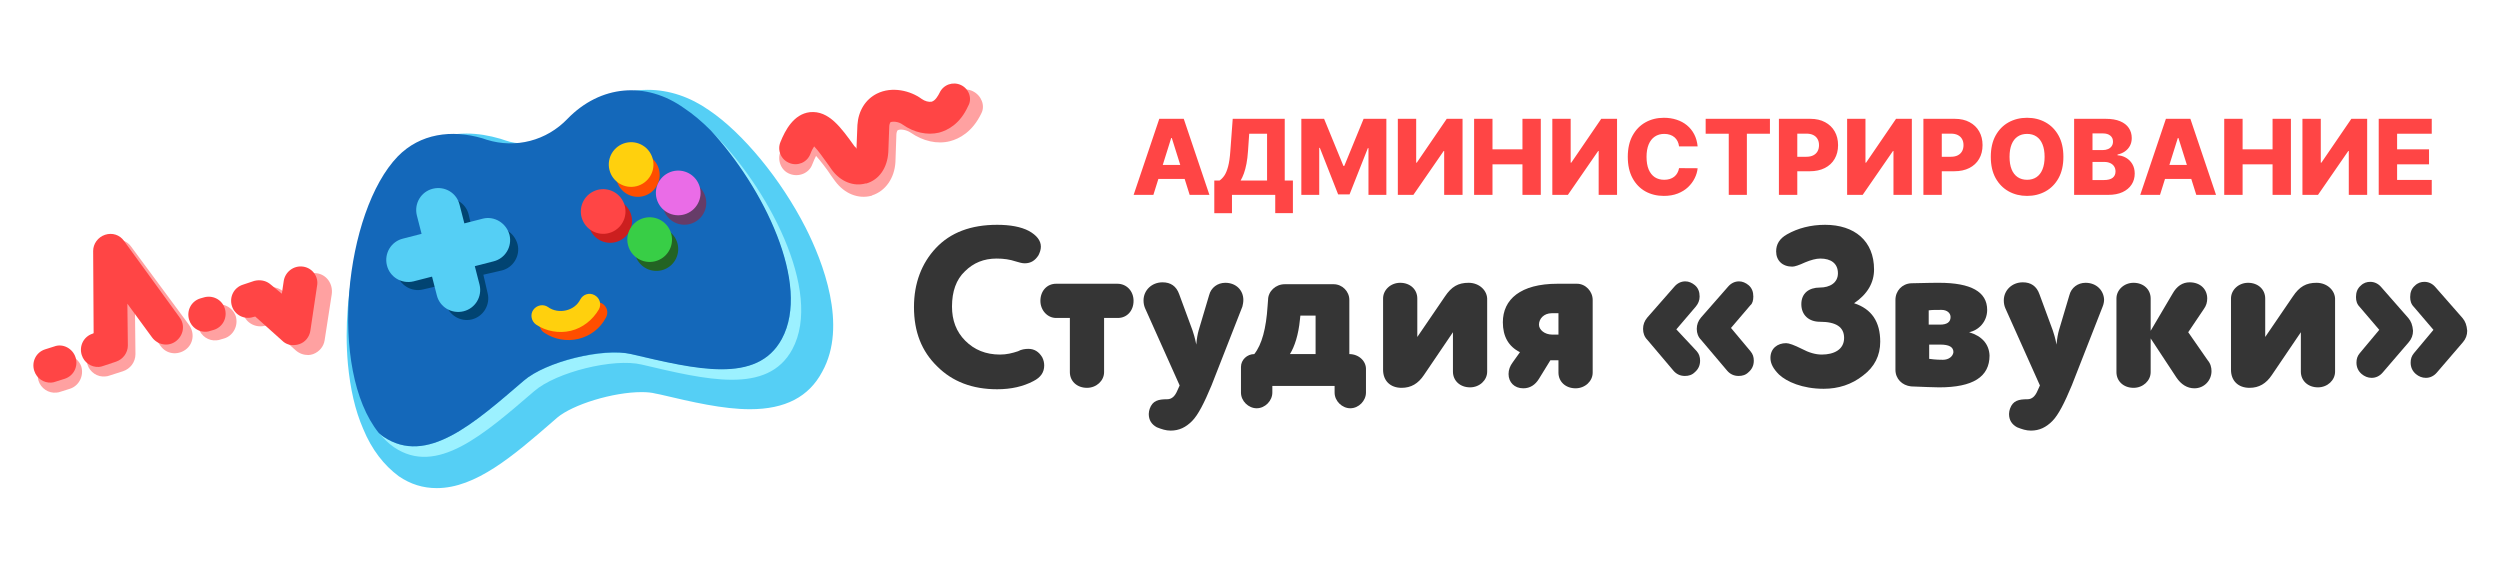 <svg viewBox="0 0 526 122" fill="none" xmlns="http://www.w3.org/2000/svg">
<path d="M204.7 19.2C202.9 18.3 200.7 19.1 199.9 20.9C199.6 21.6 198.9 22.7 198.1 22.9C197.5 23.1 196.6 22.8 195.8 22.2C193.3 20.4 189.2 19.4 185.8 21C183.2 22.3 181.6 24.8 181.4 28.1L181.2 33.5C181.1 33.3 180.9 33.1 180.8 32.9C177.8 28.7 175 24.7 170.8 25.2C167.1 25.6 165.3 29.2 164.2 31.9C163.5 33.7 164.3 35.9 166.2 36.6C168 37.3 170.2 36.5 170.9 34.6C171.2 33.8 171.5 33.2 171.7 32.8C172.6 33.8 174 35.6 174.9 37C175.2 37.4 175.4 37.7 175.7 38.1C177.7 40.8 180.6 41.9 183.3 41.2C183.4 41.2 183.4 41.2 183.5 41.1C186.3 40.2 188.2 37.5 188.4 34.1L188.6 28.3C188.6 28.1 188.7 27.5 188.9 27.4C189.4 27.1 190.7 27.3 191.6 27.9C194.2 29.7 197.2 30.4 199.9 29.7C201.8 29.2 204.6 27.8 206.5 23.8C207.3 22.2 206.5 20.1 204.7 19.2Z" fill="#FFA1A1"/>
<path d="M27.6 51.9C26.7 50.6 25 50.1 23.4 50.6C21.9 51.1 20.8 52.5 20.9 54.1L21.1 72H20.8C18.9 72.6 17.8 74.7 18.4 76.7C18.9 78.3 20.5 79.4 22.2 79.2C22.5 79.2 22.8 79.1 23.1 79L25.9 78.1C27.4 77.6 28.5 76.2 28.5 74.5L28.4 65.4L33.8 72.8C35 74.5 37.3 74.8 39 73.6C40.7 72.4 41 70.1 39.8 68.4L27.6 51.9Z" fill="#FFA1A1"/>
<path d="M66.7 57.5C64.7 57.2 62.8 58.6 62.5 60.6L62 63.5L59.7 61.4C58.7 60.5 57.3 60.2 56.1 60.6L53.6 61.4C51.7 62 50.6 64.1 51.2 66.1C51.8 68 53.9 69.1 55.9 68.5L56.3 68.4L62.2 73.7C63 74.4 63.9 74.7 64.9 74.7C65.2 74.7 65.6 74.6 65.9 74.5C67.2 74 68.1 72.9 68.3 71.6L69.8 61.9C70.1 59.7 68.7 57.8 66.7 57.5Z" fill="#FFA1A1"/>
<path d="M12.4 74.8L10.5 75.4C8.6 76 7.5 78.1 8.1 80.1C8.6 81.7 10.2 82.8 11.9 82.6C12.2 82.6 12.5 82.5 12.8 82.4L14.7 81.8C16.6 81.2 17.7 79.1 17.1 77.1C16.4 75.2 14.4 74.2 12.4 74.8Z" fill="#FFA1A1"/>
<path d="M44.9 64.2L44.2 64.4C42.3 65 41.2 67.1 41.8 69.1C42.3 70.7 43.9 71.8 45.6 71.6C45.9 71.6 46.2 71.5 46.5 71.4L47.2 71.2C49.1 70.6 50.2 68.5 49.6 66.5C48.9 64.6 46.9 63.6 44.9 64.2Z" fill="#FFA1A1"/>
<path d="M169.5 47.9C164.3 37.7 156.3 28 149.2 23.2C145.2 20.4 140.8 18.9 136.3 18.9C130.6 18.9 125.1 21.3 120.8 25.8C118 28.7 114.4 30.2 110.5 30.2C109 30.2 107.6 30 106.2 29.5L105.3 29.2C102.9 28.5 100.5 28.1 98.2 28.1C92.8 28.1 88.1 30 84.6 33.7C79.3 39 76.6 47 75.1 52.7C73.2 60.4 72.5 68.9 73.2 76.6C73.7 81.8 74.7 86.3 76.4 90.2C78.2 94.6 80.8 97.9 83.9 100.2C86.4 101.9 89 102.7 91.9 102.7C100.1 102.7 108 95.9 116.4 88.6L117.2 87.9C120.5 85.1 129 82.5 135 82.5C136.2 82.5 137.1 82.6 137.9 82.8L138.9 83C145.7 84.6 152.1 86.1 157.8 86.1C165.2 86.1 170.2 83.5 173 78.2C178.4 68.5 173.1 55 169.5 47.9Z" fill="#55CFF5"/>
<path d="M166.7 73.5C161.5 83.1 148.6 79.9 135 76.7C129.1 75.3 117 78.3 112.4 82.3C101.8 91.4 91.9 100.2 82.9 94.1C81.7 93.3 80.7 92.2 79.7 91.1C80 91.4 80.4 91.6 80.7 91.9C89.8 98 99.7 89.1 110.2 80.1C114.8 76.1 126.9 73.2 132.8 74.5C146.4 77.6 159.3 80.9 164.5 71.3C170.7 59.9 160.5 39.4 149.5 27.5C161.3 38.9 173.3 61.3 166.7 73.5Z" fill="#9CF1FF"/>
<path d="M164.5 71.3C159.3 80.9 146.4 77.7 132.8 74.5C126.9 73.1 114.8 76.1 110.2 80.1C99.7 89.1 89.8 98 80.7 91.9C80.4 91.7 80 91.4 79.7 91.1C69 77.8 72.5 44.5 83.7 32.9C88.4 28.1 95 27.2 101.5 29.1L102.4 29.4C108.5 31.3 115 29.6 119.4 25C126.3 17.9 135.9 17 144 22.8C145.8 24 147.6 25.5 149.5 27.4C160.6 39.4 170.7 59.8 164.5 71.3Z" fill="#1468BA"/>
<path d="M123.6 64.8C123 66 121.9 66.8 120.6 67.1C119.3 67.4 118 67.2 116.9 66.4C115.9 65.7 114.5 66 113.9 67C113.2 68 113.5 69.4 114.5 70C116.6 71.4 119.2 71.9 121.7 71.3C124.2 70.7 126.3 69.1 127.5 66.8C128.1 65.7 127.7 64.4 126.6 63.8C125.5 63.3 124.2 63.7 123.6 64.8Z" fill="#FF4E00"/>
<path d="M103.3 48L99.5 49L98.6 45.1C98 42.7 95.5 41.2 93.1 41.8C90.7 42.4 89.2 44.9 89.8 47.3L90.7 51.2L86.8 52.1C84.4 52.7 82.9 55.2 83.5 57.6C84.1 60 86.6 61.5 89 60.9L92.9 60L93.8 63.9C94.4 66.3 96.9 67.8 99.3 67.2C101.7 66.6 103.2 64.1 102.6 61.7L101.7 57.8L105.6 56.9C108 56.3 109.5 53.8 108.9 51.4C108.2 48.9 105.8 47.4 103.3 48Z" fill="#014472"/>
<path d="M135.296 41.281C137.763 40.674 139.271 38.182 138.664 35.715C138.057 33.248 135.565 31.741 133.098 32.348C130.631 32.955 129.123 35.447 129.731 37.914C130.338 40.381 132.83 41.889 135.296 41.281Z" fill="#FF4E00"/>
<path d="M139.195 56.867C141.662 56.26 143.17 53.767 142.563 51.301C141.955 48.834 139.463 47.326 136.997 47.934C134.53 48.541 133.022 51.033 133.629 53.499C134.236 55.966 136.728 57.474 139.195 56.867Z" fill="#236323"/>
<path d="M146.095 46.777C148.357 45.619 149.251 42.847 148.094 40.586C146.936 38.325 144.164 37.43 141.903 38.588C139.642 39.745 138.747 42.517 139.905 44.778C141.063 47.04 143.834 47.934 146.095 46.777Z" fill="#663C68"/>
<path d="M130.478 50.583C132.74 49.425 133.634 46.654 132.477 44.392C131.319 42.131 128.547 41.236 126.286 42.394C124.025 43.552 123.13 46.324 124.288 48.585C125.445 50.846 128.217 51.741 130.478 50.583Z" fill="#CC1F1F"/>
<path d="M122.1 63C121.5 64.2 120.4 65 119.1 65.3C117.8 65.6 116.4 65.4 115.3 64.6C114.3 63.9 112.9 64.2 112.2 65.2C111.5 66.2 111.8 67.6 112.8 68.3C114.9 69.7 117.6 70.2 120.1 69.6C122.6 69 124.7 67.3 126 65.1C126.6 64 126.2 62.7 125.1 62.1C124 61.5 122.7 61.9 122.1 63Z" fill="#FFD00D"/>
<path d="M101.6 46L97.7 47L96.7 43.1C96.1 40.6 93.6 39.1 91.1 39.7C88.6 40.3 87.1 42.8 87.7 45.3L88.7 49.2L84.8 50.2C82.3 50.8 80.8 53.3 81.4 55.8C82 58.3 84.5 59.8 87 59.2L90.9 58.2L91.9 62.1C92.5 64.6 95 66.1 97.5 65.5C100 64.9 101.5 62.4 100.9 59.9L99.9 56L103.8 55C106.3 54.4 107.8 51.9 107.2 49.4C106.5 46.9 104 45.4 101.6 46Z" fill="#55CFF5"/>
<path d="M133.912 39.181C136.432 38.56 137.973 36.014 137.352 33.493C136.732 30.973 134.186 29.433 131.665 30.053C129.145 30.674 127.604 33.22 128.225 35.74C128.845 38.261 131.391 39.801 133.912 39.181Z" fill="#FFD00D"/>
<path d="M137.814 54.977C140.335 54.356 141.875 51.81 141.254 49.29C140.634 46.769 138.088 45.229 135.567 45.849C133.047 46.47 131.507 49.016 132.127 51.536C132.747 54.057 135.294 55.597 137.814 54.977Z" fill="#38CE46"/>
<path d="M144.84 44.777C147.15 43.594 148.064 40.762 146.881 38.452C145.698 36.141 142.866 35.227 140.556 36.41C138.246 37.593 137.331 40.425 138.514 42.736C139.697 45.046 142.529 45.96 144.84 44.777Z" fill="#EA6CE7"/>
<path d="M129.048 48.682C131.358 47.499 132.272 44.667 131.089 42.356C129.906 40.046 127.075 39.132 124.764 40.315C122.454 41.498 121.539 44.33 122.722 46.64C123.905 48.95 126.737 49.865 129.048 48.682Z" fill="#FF4545"/>
<path d="M202.2 17.9C200.5 17.1 198.5 17.8 197.7 19.5C197.4 20.1 196.8 21.2 196 21.4C195.4 21.5 194.6 21.3 193.9 20.8C191.6 19.1 187.7 18.1 184.5 19.7C182.1 20.9 180.6 23.3 180.4 26.3L180.2 31.3C180.1 31.1 180 30.9 179.8 30.8C177 26.9 174.4 23.2 170.4 23.6C167 24 165.2 27.4 164.2 29.9C163.5 31.6 164.3 33.6 166.1 34.3C167.8 35 169.8 34.2 170.5 32.4C170.8 31.6 171.1 31.1 171.3 30.8C172.2 31.7 173.4 33.5 174.3 34.7C174.5 35 174.8 35.4 175 35.7C176.8 38.2 179.6 39.3 182.1 38.6C182.2 38.6 182.2 38.6 182.3 38.6C185 37.8 186.7 35.3 186.9 32L187.1 26.6C187.1 26.4 187.2 25.8 187.4 25.7C187.9 25.5 189.1 25.6 189.9 26.2C192.3 27.9 195.1 28.5 197.6 27.9C199.4 27.4 202 26.1 203.7 22.3C204.6 20.8 203.9 18.7 202.2 17.9Z" fill="#FF4545"/>
<path d="M26.1 50.7C25.2 49.4 23.6 48.9 22.1 49.4C20.6 49.9 19.6 51.3 19.6 52.8L19.7 70.1L19.5 70.2C17.6 70.8 16.6 72.8 17.2 74.7C17.7 76.3 19.2 77.3 20.8 77.2C21.1 77.2 21.4 77.1 21.7 77L24.4 76.1C25.9 75.6 26.9 74.2 26.9 72.7L26.8 63.9L32 71C33.2 72.6 35.4 73 37 71.8C38.6 70.6 39 68.4 37.8 66.8L26.1 50.7Z" fill="#FF4545"/>
<path d="M63.8 56.1C61.8 55.8 60 57.2 59.7 59.1L59.3 61.8L57 59.9C56 59 54.7 58.8 53.5 59.1L51.1 59.9C49.2 60.5 48.2 62.5 48.8 64.4C49.4 66.3 51.4 67.3 53.3 66.7L53.7 66.6L59.4 71.7C60.1 72.4 61.1 72.7 62 72.6C62.3 72.6 62.7 72.5 63 72.4C64.2 72 65.1 70.9 65.3 69.6L66.7 60.2C67.1 58.3 65.8 56.4 63.8 56.1Z" fill="#FF4545"/>
<path d="M11.4 72.9L9.5 73.5C7.6 74.1 6.6 76.1 7.2 78C7.7 79.6 9.2 80.6 10.8 80.5C11.1 80.5 11.4 80.4 11.7 80.3L13.6 79.7C15.5 79.1 16.5 77.1 15.9 75.2C15.3 73.3 13.2 72.2 11.4 72.9Z" fill="#FF4545"/>
<path d="M42.8 62.6L42.1 62.8C40.2 63.4 39.2 65.4 39.8 67.3C40.3 68.9 41.8 69.9 43.4 69.8C43.7 69.8 44 69.7 44.3 69.6L45 69.4C46.9 68.8 47.9 66.8 47.3 64.9C46.7 63 44.7 62 42.8 62.6Z" fill="#FF4545"/>
<path d="M216.4 73.4C215.7 73.4 214.9 73.5 214.2 73.9C213 74.3 211.8 74.6 210.4 74.6C207.4 74.6 205 73.6 203.1 71.7C201.2 69.8 200.3 67.4 200.3 64.5C200.3 61.3 201.2 58.8 203 57.1C204.8 55.3 207 54.4 209.7 54.4C211.2 54.4 212.5 54.6 213.7 55C214.4 55.2 215 55.4 215.6 55.4C216.9 55.4 217.8 54.8 218.5 53.7C218.8 53.1 219 52.5 219 51.9C219 50.6 218.1 49.5 216.5 48.6C214.8 47.7 212.5 47.3 209.8 47.3C204.3 47.3 200 48.9 196.9 52.2C193.9 55.4 192.3 59.6 192.3 64.6C192.3 69.8 193.9 73.9 197.2 77.1C200.4 80.3 204.6 81.9 209.8 81.9C212.8 81.9 215.3 81.3 217.4 80.2C219 79.4 219.7 78.3 219.7 76.9C219.7 76.4 219.6 75.8 219.3 75.2C218.6 74 217.6 73.4 216.4 73.4Z" fill="#353535"/>
<path d="M235.1 59.7H222.2C220.3 59.7 218.9 61.2 218.9 63.3C218.9 65.3 220.4 66.9 222.2 66.9H225.1V78.3C225.1 80.2 226.6 81.6 228.7 81.6C230.7 81.6 232.3 80.1 232.3 78.3V66.9H235.2C237.1 66.9 238.5 65.4 238.5 63.3C238.5 61.2 237 59.7 235.1 59.7Z" fill="#353535"/>
<path d="M261.6 63.1C261.6 61.1 260.1 59.5 257.8 59.5C256.2 59.5 254.8 60.5 254.4 62.1L252.2 69.5C252 70.2 251.8 71.2 251.7 72.5C251.4 71 251.1 70.1 250.9 69.5L248.1 61.9C247.5 60.2 246.3 59.4 244.6 59.4C242.3 59.4 240.6 61.1 240.6 63.2C240.6 63.8 240.7 64.3 240.9 64.8L248.2 81.1L247.7 82.2C247.2 83.4 246.5 84 245.6 84C243.7 84 242.5 84.3 241.9 86C241.8 86.3 241.7 86.7 241.7 87.1C241.7 88.4 242.3 89.3 243.4 89.9C244.4 90.3 245.3 90.6 246.3 90.6C248.1 90.6 249.5 89.9 250.8 88.6C252.1 87.3 253.4 84.7 254.9 81.1L261.4 64.5C261.5 64.1 261.6 63.6 261.6 63.1Z" fill="#353535"/>
<path d="M283.9 74.5V63.1C283.9 61.3 282.4 59.8 280.6 59.8H270.3C268.4 59.8 266.8 61.3 266.8 63.1L266.7 64.4C266.4 69.1 265.5 72.5 263.9 74.5C262.4 74.5 261.1 75.7 261.1 77.2V82.6C261.1 84.4 262.7 85.9 264.4 85.9C266.2 85.9 267.7 84.3 267.7 82.6V81.2H280.8V82.6C280.8 84.4 282.4 85.9 284.1 85.9C285.9 85.9 287.4 84.3 287.4 82.6V77.8C287.5 76 285.9 74.5 283.9 74.5ZM276.8 74.5H271.4C272.4 72.9 273.2 70.4 273.5 67.3L273.6 66.4H276.8V74.5Z" fill="#353535"/>
<path d="M309 59.5C306.8 59.5 305.4 60.3 304 62.4L298.2 70.9V62.8C298.2 60.9 296.7 59.5 294.6 59.5C292.6 59.5 291 61 291 62.8V77.8C291 80.1 292.5 81.6 294.9 81.6C296.9 81.6 298.4 80.7 299.6 78.9L305.7 69.9V78.2C305.7 80.1 307.2 81.5 309.3 81.5C311.3 81.5 312.9 80 312.9 78.2V63.1C313 61.2 311.3 59.5 309 59.5Z" fill="#353535"/>
<path d="M331.8 59.7H327.7C319.9 59.7 316.2 63 316.2 67.8C316.2 70.8 317.4 72.9 319.8 74.1L318.3 76.2C317.7 77 317.4 77.8 317.4 78.7C317.4 80.4 318.6 81.7 320.5 81.7C321.9 81.7 323 81 323.8 79.7L326.2 75.8H327.9V78.4C327.9 80.3 329.4 81.7 331.5 81.7C333.5 81.7 335.1 80.2 335.1 78.4V63.1C335.1 61.3 333.6 59.7 331.8 59.7ZM327.9 70.4H326.6C325 70.4 323.8 69.4 323.8 68.3C323.8 67.1 324.8 65.9 326.5 65.9H327.9V70.4Z" fill="#353535"/>
<path d="M368.9 62.4C368.9 61.4 368.6 60.6 367.9 60C367.3 59.5 366.6 59.2 365.9 59.2C365 59.2 364.2 59.6 363.6 60.3L357.9 66.8C357.3 67.5 357 68.3 357 69.2C357 70.1 357.3 70.9 357.9 71.5L363.4 78C364 78.7 364.8 79.1 365.8 79.1C366.6 79.1 367.3 78.9 367.9 78.3C368.6 77.7 369 76.9 369 75.9C369 75.1 368.8 74.5 368.3 73.9L364.2 69L368.3 64.2C368.7 63.9 368.9 63.2 368.9 62.4Z" fill="#353535"/>
<path d="M352.7 69.3L356.8 64.5C357.3 63.9 357.6 63.2 357.6 62.4C357.6 61.4 357.3 60.6 356.6 60C356 59.5 355.3 59.2 354.6 59.2C353.7 59.2 352.9 59.6 352.3 60.3L346.6 66.8C346 67.5 345.7 68.3 345.7 69.2C345.7 70.1 346 70.9 346.6 71.5L352.1 78C352.7 78.7 353.5 79.1 354.5 79.1C355.3 79.1 356 78.9 356.6 78.3C357.3 77.7 357.7 76.9 357.7 75.9C357.7 75.1 357.5 74.5 357 73.9L352.7 69.3Z" fill="#353535"/>
<path d="M390.1 63.8C392.9 61.9 394.3 59.5 394.3 56.7C394.3 50.7 390.2 47.3 384 47.3C381 47.3 378.3 48 376 49.3C374.4 50.2 373.7 51.4 373.7 52.9C373.7 54.8 375 56.1 377.1 56.1C377.6 56.1 378.5 55.8 379.8 55.2C381 54.7 382.1 54.4 383 54.4C385.2 54.4 386.7 55.4 386.7 57.5C386.7 59.5 385 60.5 382.9 60.5C380.6 60.5 379 61.7 379 64C379 66.3 380.6 67.7 382.9 67.7C386.3 67.7 388 68.8 388 71.1C388 73.6 385.8 74.6 383.3 74.6C382 74.6 380.6 74.2 379.1 73.4C377.5 72.6 376.4 72.2 375.8 72.2C374 72.2 372.5 73.3 372.5 75.3C372.5 76.5 373.1 77.6 374.3 78.8C375.9 80.3 379.2 81.8 383.7 81.8C386.8 81.8 389.6 80.9 392 79C394.4 77.2 395.6 74.8 395.6 71.9C395.6 67.7 393.8 65 390.1 63.8Z" fill="#353535"/>
<path d="M414.3 69.9C416.3 69.5 418.1 67.7 418.1 65.2C418.1 61.4 414.7 59.5 408 59.5C407.6 59.5 405.7 59.5 402.1 59.6C400.2 59.7 398.8 61.2 398.8 63.1V77.8C398.8 79.7 400.2 81.1 402.1 81.3C404.8 81.4 406.7 81.5 408 81.5C415.1 81.5 418.6 79.3 418.6 74.8C418.5 72.4 417 70.7 414.3 69.9ZM405.8 65.3C406.4 65.2 407.3 65.2 408.5 65.2C409.7 65.2 410.4 65.9 410.4 66.7C410.4 67.8 409.6 68.3 408.2 68.3H405.8V65.3ZM408.8 75.7C408.3 75.7 407.3 75.7 405.9 75.5V72.5H408.2C410.1 72.5 411 73 411 74.1C410.9 75 410 75.7 408.8 75.7Z" fill="#353535"/>
<path d="M438.8 59.5C437.2 59.5 435.8 60.5 435.4 62.1L433.2 69.5C433 70.2 432.8 71.2 432.7 72.5C432.4 71 432.1 70.1 431.9 69.5L429.1 61.9C428.5 60.2 427.3 59.4 425.6 59.4C423.3 59.4 421.6 61.1 421.6 63.2C421.6 63.8 421.7 64.3 421.9 64.8L429.2 81.1L428.7 82.2C428.2 83.4 427.5 84 426.6 84C424.7 84 423.5 84.3 422.9 86C422.8 86.3 422.7 86.7 422.7 87.1C422.7 88.4 423.3 89.3 424.4 89.9C425.4 90.3 426.3 90.6 427.3 90.6C429.1 90.6 430.5 89.9 431.8 88.6C433.1 87.3 434.4 84.7 435.9 81.1L442.4 64.5C442.6 64 442.7 63.5 442.7 63C442.6 61.1 441.1 59.5 438.8 59.5Z" fill="#353535"/>
<path d="M460.4 69.9L463.7 65C464.2 64.3 464.4 63.6 464.4 62.8C464.4 60.9 463 59.4 460.7 59.4C459.2 59.4 458 60.2 457.1 61.8L452.5 69.6V62.8C452.5 60.9 451 59.5 448.9 59.5C446.9 59.5 445.3 61 445.3 62.8V78.3C445.3 80.2 446.8 81.6 448.9 81.6C450.9 81.6 452.5 80.1 452.5 78.3V71.2L457.9 79.4C458.9 80.9 460.2 81.7 461.7 81.7C463.8 81.7 465.3 80 465.3 78.1C465.3 77.3 465.1 76.5 464.5 75.8L460.4 69.9Z" fill="#353535"/>
<path d="M487.4 59.5C485.2 59.5 483.8 60.3 482.4 62.4L476.6 70.9V62.8C476.6 60.9 475.1 59.5 473 59.5C471 59.5 469.4 61 469.4 62.8V77.8C469.4 80.1 470.9 81.6 473.3 81.6C475.3 81.6 476.8 80.7 478 78.9L484.1 69.9V78.2C484.1 80.1 485.6 81.5 487.7 81.5C489.7 81.5 491.3 80 491.3 78.2V63.1C491.4 61.2 489.7 59.5 487.4 59.5Z" fill="#353535"/>
<path d="M518.1 66.9L512.4 60.4C511.8 59.7 511 59.3 510.1 59.3C509.4 59.3 508.7 59.5 508.1 60.1C507.4 60.7 507.1 61.5 507.1 62.5C507.1 63.3 507.3 64 507.9 64.6L512 69.4L507.9 74.3C507.4 74.9 507.2 75.5 507.2 76.3C507.2 77.3 507.6 78.1 508.3 78.7C508.9 79.2 509.6 79.5 510.4 79.5C511.3 79.5 512.1 79.1 512.7 78.4L518.2 72C518.8 71.3 519.1 70.5 519.1 69.6C519 68.4 518.7 67.6 518.1 66.9Z" fill="#353535"/>
<path d="M506.7 66.9L501 60.4C500.4 59.7 499.6 59.3 498.7 59.3C498 59.3 497.3 59.5 496.7 60.1C496 60.7 495.7 61.5 495.7 62.5C495.7 63.3 495.9 64 496.5 64.6L500.6 69.4L496.5 74.3C496 74.9 495.8 75.5 495.8 76.3C495.8 77.3 496.2 78.1 496.9 78.7C497.5 79.2 498.2 79.5 499 79.5C499.9 79.5 500.7 79.1 501.3 78.4L506.8 72C507.4 71.3 507.7 70.5 507.7 69.6C507.6 68.4 507.3 67.6 506.7 66.9Z" fill="#353535"/>
<path d="M242.672 41H238.516L243.914 25H249.063L254.461 41H250.305L246.547 29.031H246.422L242.672 41ZM242.117 34.703H250.805V37.641H242.117V34.703ZM255.488 44.852V37.984H256.59C256.96 37.734 257.298 37.385 257.605 36.938C257.913 36.484 258.176 35.849 258.395 35.031C258.613 34.208 258.77 33.122 258.863 31.773L259.363 25H270.309V37.984H272.027V44.844H268.309V41H259.207V44.852H255.488ZM261.027 37.984H266.59V28.141H262.832L262.582 31.773C262.514 32.789 262.405 33.685 262.254 34.461C262.103 35.237 261.923 35.914 261.715 36.492C261.507 37.065 261.277 37.562 261.027 37.984ZM273.801 25H278.59L282.652 34.906H282.84L286.902 25H291.691V41H287.926V31.172H287.793L283.949 40.898H281.543L277.699 31.117H277.566V41H273.801V25ZM294.104 25H297.963V34.219H298.096L304.393 25H307.721V41H303.854V31.766H303.752L297.377 41H294.104V25ZM310.152 41V25H314.02V31.422H320.324V25H324.184V41H320.324V34.57H314.02V41H310.152ZM326.609 25H330.469V34.219H330.602L336.898 25H340.227V41H336.359V31.766H336.258L329.883 41H326.609V25ZM357.182 30.797H353.275C353.223 30.396 353.117 30.034 352.955 29.711C352.794 29.388 352.58 29.112 352.314 28.883C352.049 28.654 351.734 28.479 351.369 28.359C351.01 28.234 350.611 28.172 350.174 28.172C349.398 28.172 348.729 28.362 348.166 28.742C347.609 29.122 347.179 29.672 346.877 30.391C346.58 31.109 346.432 31.979 346.432 33C346.432 34.062 346.583 34.953 346.885 35.672C347.192 36.385 347.622 36.925 348.174 37.289C348.731 37.648 349.39 37.828 350.15 37.828C350.577 37.828 350.965 37.773 351.314 37.664C351.669 37.555 351.979 37.396 352.244 37.188C352.515 36.974 352.736 36.716 352.908 36.414C353.085 36.107 353.208 35.76 353.275 35.375L357.182 35.398C357.114 36.107 356.908 36.805 356.564 37.492C356.226 38.18 355.76 38.807 355.166 39.375C354.572 39.938 353.848 40.385 352.994 40.719C352.145 41.052 351.171 41.219 350.072 41.219C348.624 41.219 347.327 40.901 346.182 40.266C345.041 39.625 344.14 38.693 343.479 37.469C342.817 36.245 342.486 34.755 342.486 33C342.486 31.24 342.822 29.747 343.494 28.523C344.166 27.299 345.075 26.37 346.221 25.734C347.367 25.099 348.65 24.781 350.072 24.781C351.041 24.781 351.937 24.917 352.76 25.188C353.583 25.453 354.307 25.844 354.932 26.359C355.557 26.87 356.064 27.497 356.455 28.242C356.846 28.987 357.088 29.838 357.182 30.797ZM358.871 28.141V25H372.395V28.141H367.543V41H363.73V28.141H358.871ZM374.283 41V25H380.893C382.09 25 383.124 25.234 383.994 25.703C384.869 26.167 385.544 26.815 386.018 27.648C386.492 28.477 386.729 29.44 386.729 30.539C386.729 31.643 386.486 32.609 386.002 33.438C385.523 34.26 384.838 34.898 383.947 35.352C383.057 35.805 381.999 36.031 380.775 36.031H376.697V32.984H380.057C380.64 32.984 381.127 32.883 381.518 32.68C381.913 32.477 382.213 32.193 382.416 31.828C382.619 31.458 382.721 31.029 382.721 30.539C382.721 30.044 382.619 29.617 382.416 29.258C382.213 28.893 381.913 28.612 381.518 28.414C381.122 28.216 380.635 28.117 380.057 28.117H378.15V41H374.283ZM388.635 25H392.494V34.219H392.627L398.924 25H402.252V41H398.385V31.766H398.283L391.908 41H388.635V25ZM404.684 41V25H411.293C412.491 25 413.525 25.234 414.395 25.703C415.27 26.167 415.944 26.815 416.418 27.648C416.892 28.477 417.129 29.44 417.129 30.539C417.129 31.643 416.887 32.609 416.402 33.438C415.923 34.26 415.238 34.898 414.348 35.352C413.457 35.805 412.4 36.031 411.176 36.031H407.098V32.984H410.457C411.04 32.984 411.527 32.883 411.918 32.68C412.314 32.477 412.613 32.193 412.816 31.828C413.02 31.458 413.121 31.029 413.121 30.539C413.121 30.044 413.02 29.617 412.816 29.258C412.613 28.893 412.314 28.612 411.918 28.414C411.522 28.216 411.035 28.117 410.457 28.117H408.551V41H404.684ZM434.137 33C434.137 34.76 433.798 36.253 433.121 37.477C432.444 38.7 431.527 39.63 430.371 40.266C429.22 40.901 427.928 41.219 426.496 41.219C425.059 41.219 423.764 40.898 422.613 40.258C421.462 39.617 420.548 38.688 419.871 37.469C419.199 36.245 418.863 34.755 418.863 33C418.863 31.24 419.199 29.747 419.871 28.523C420.548 27.299 421.462 26.37 422.613 25.734C423.764 25.099 425.059 24.781 426.496 24.781C427.928 24.781 429.22 25.099 430.371 25.734C431.527 26.37 432.444 27.299 433.121 28.523C433.798 29.747 434.137 31.24 434.137 33ZM430.184 33C430.184 31.958 430.035 31.078 429.738 30.359C429.447 29.641 429.025 29.096 428.473 28.727C427.926 28.357 427.267 28.172 426.496 28.172C425.73 28.172 425.072 28.357 424.52 28.727C423.967 29.096 423.543 29.641 423.246 30.359C422.954 31.078 422.809 31.958 422.809 33C422.809 34.042 422.954 34.922 423.246 35.641C423.543 36.359 423.967 36.904 424.52 37.273C425.072 37.643 425.73 37.828 426.496 37.828C427.267 37.828 427.926 37.643 428.473 37.273C429.025 36.904 429.447 36.359 429.738 35.641C430.035 34.922 430.184 34.042 430.184 33ZM436.395 41V25H443.066C444.264 25 445.267 25.169 446.074 25.508C446.887 25.846 447.496 26.32 447.902 26.93C448.314 27.539 448.52 28.245 448.52 29.047C448.52 29.656 448.392 30.201 448.137 30.68C447.882 31.154 447.53 31.547 447.082 31.859C446.634 32.172 446.116 32.391 445.527 32.516V32.672C446.173 32.703 446.77 32.878 447.316 33.195C447.868 33.513 448.311 33.956 448.645 34.523C448.978 35.086 449.145 35.753 449.145 36.523C449.145 37.383 448.926 38.151 448.488 38.828C448.051 39.5 447.418 40.031 446.59 40.422C445.762 40.807 444.757 41 443.574 41H436.395ZM440.262 37.883H442.652C443.491 37.883 444.108 37.724 444.504 37.406C444.905 37.089 445.105 36.646 445.105 36.078C445.105 35.667 445.009 35.312 444.816 35.016C444.624 34.714 444.35 34.482 443.996 34.32C443.642 34.154 443.217 34.07 442.723 34.07H440.262V37.883ZM440.262 31.578H442.402C442.824 31.578 443.199 31.508 443.527 31.367C443.855 31.227 444.111 31.023 444.293 30.758C444.48 30.492 444.574 30.172 444.574 29.797C444.574 29.26 444.384 28.838 444.004 28.531C443.624 28.224 443.111 28.07 442.465 28.07H440.262V31.578ZM454.465 41H450.309L455.707 25H460.855L466.254 41H462.098L458.34 29.031H458.215L454.465 41ZM453.91 34.703H462.598V37.641H453.91V34.703ZM467.977 41V25H471.844V31.422H478.148V25H482.008V41H478.148V34.57H471.844V41H467.977ZM484.434 25H488.293V34.219H488.426L494.723 25H498.051V41H494.184V31.766H494.082L487.707 41H484.434V25ZM500.482 41V25H511.639V28.141H504.35V31.422H511.068V34.57H504.35V37.859H511.639V41H500.482Z" fill="#FF4545"/>
</svg>
